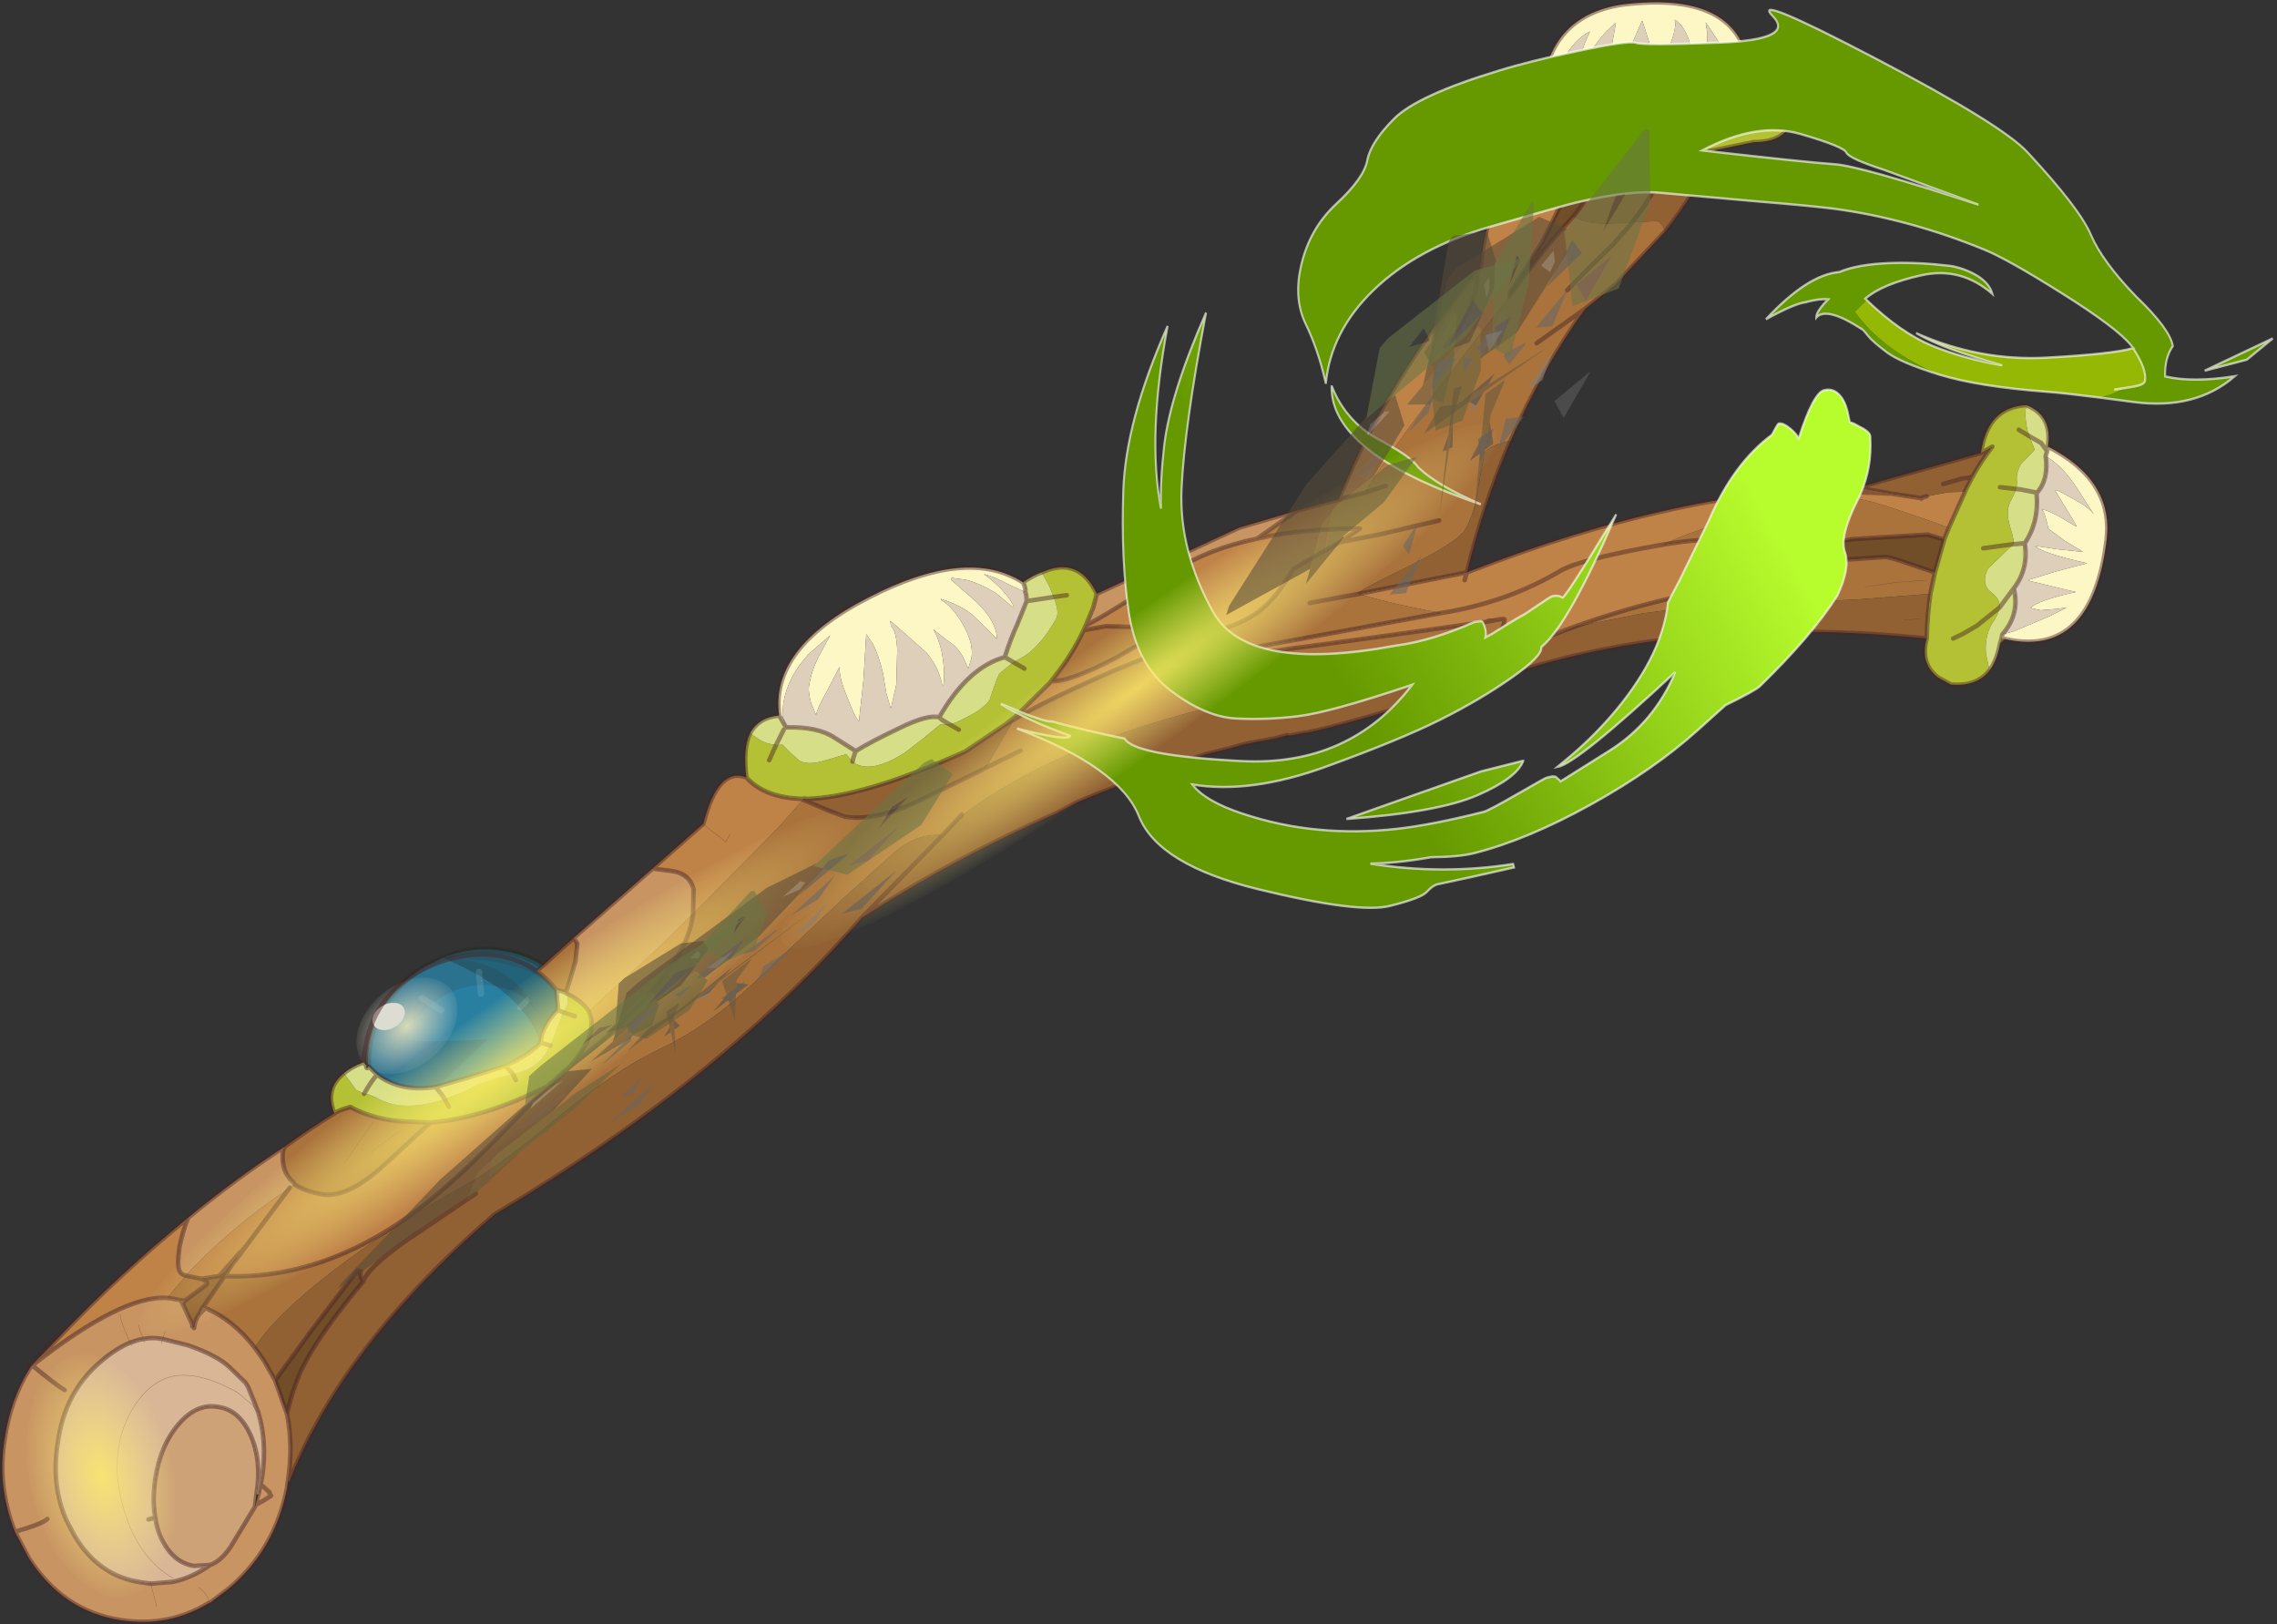 <svg viewBox="0 0 249.82 178.18" xmlns="http://www.w3.org/2000/svg" xmlns:xlink="http://www.w3.org/1999/xlink"><rect x="0" y="0" width="249.82" height="178.18" fill="#333333" stroke="none"/><g transform="translate(-140.06 -308.85)"><use transform="matrix(.677 -.391 .306 .53 174.39 420.14)" width="33" height="37.55" xlink:href="#a"/><use transform="translate(140.05 308.85)" width="231.45" height="178.2" xlink:href="#b"/><use transform="matrix(-.063 -.251 .214 -.054 257.34 417.26)" width="333.4" height="660.95" xlink:href="#c"/><use transform="matrix(.087 .231 -1.4 .997 301.81 349.78)" width="56" height="56" xlink:href="#d"/><use transform="matrix(.087 .231 -1.4 .997 231.46 392.23)" width="56" height="56" xlink:href="#d"/><use transform="matrix(.166 .443 -.241 .172 153.28 453.51)" width="56" height="56" xlink:href="#d"/><use transform="matrix(1.155 -.755 .049 .299 172.1 435.35)" width="62" height="61.4" xlink:href="#e"/><use transform="matrix(.71 -.215 -.106 .865 278.96 329.25)" width="62" height="61.4" xlink:href="#e"/></g><defs><g id="a" transform="translate(-1.4 2)"><use transform="matrix(.892 0 0 1 2.804 .15)" width="35.4" height="35.4" xlink:href="#f"/><use transform="matrix(.866 -.5 .43 .745 1.4 6.2)" width="16.4" height="16.4" xlink:href="#g"/><use transform="translate(8.05 2.9)" width="4.85" height="4.4" xlink:href="#h"/></g><g id="i"><path d="M28.6 17.65q0 4.8-3.35 8.15t-8.15 3.35q-4.75 0-8.1-3.35t-2.8-4.45q.5-1.15 13.65-4.45Q8.3 10.25 9 9.55q3.35-3.35 8.1-3.35 4.8 0 8.15 3.35t3.35 8.1" fill="#2982a5" fill-opacity=".8" fill-rule="evenodd" transform="translate(.5 .5)"/><path d="M20.1.25q5.25.8 9.25 4.8Q34.4 10.1 34.4 17.2t-5.05 12.15Q24.7 34 18.25 34.4 34.75 21.9 20.1.25" fill="#23637a" fill-opacity=".8" fill-rule="evenodd" transform="translate(.5 .5)"/><path d="M18.25 34.4H17.2q-7.1 0-12.15-5.05T0 17.2 5.05 5.05 17.2 0l2.9.25Q34.75 21.9 18.25 34.4" fill="#2982a5" fill-opacity=".8" fill-rule="evenodd" transform="translate(.5 .5)"/><path d="M20.1.25q5.25.8 9.25 4.8Q34.4 10.1 34.4 17.2t-5.05 12.15Q24.7 34 18.25 34.4H17.2q-7.1 0-12.15-5.05T0 17.2 5.05 5.05 17.2 0z" fill="none" stroke="#23220f" stroke-linecap="round" stroke-linejoin="round" stroke-opacity=".251" transform="translate(.5 .5)"/><path d="m15.75 8.25-1.7-3.7m8.4 4.7L23.9 5.6m2.8 9.25 3.1-.95" fill="none" stroke="#99c5d2" stroke-linecap="round" stroke-linejoin="round" stroke-opacity=".2" transform="translate(.5 .5)"/><path d="M1.55 13.9h.1q1.35 4.35 2 5.4 2 3.6 6 3.6l2.4-.3 2.5-.3q1.5 0 2.2.6 1 .85 1 3.1t-1.4 3.9q-1.5 1.8-3.8 1.8-3.55 0-7-4.6-4-5.35-4-13.2" fill="#31a3d2" fill-rule="evenodd" transform="translate(.5 .5)"/><path d="M22.7 2.25q3.5 2.25 6.8 6.15l.35.35q5.45 7.4 0 17.1L28.5 28q-3.8 3.25-6.9 3.85 6.5-7.15 7-15.45.45-8.35-5.9-14.15" fill="#23637a" fill-rule="evenodd" transform="translate(.5 .5)"/></g><g id="b"><path d="m312 327.7.1-.2v.1l-.1.1m-5.3.05.65.35 2.35 2.15 1.5 1.25-1.95 3.95-.2.3-3.35 5.2v.3l-.05.1-5.35 6.95q-8.2 10.6-10.5 14.6l-2.85.75q5-12.65 15.25-25.1l.25-.25.15-.8q.25-2.9 1.15-5.2 1-2.7 2.85-4.55h.1m-8.1 19.1q2.35-2.5 3.35-6.15l.25-2.15-.25 2.15q-1 3.65-3.35 6.15m7.05-5.5.05-.15-.05.15m-4.65 30.3q23.7-9.25 42.8-9.3l-1.35.35 1.2-.25.2-.1h.05l3.65.65-4.5-.2 4.5.2 3.25.5.05.05q.25-.2.6-.25l2.35-.45 1.85-.05-1.75 3.9-.05.05q-1.9-.75-3.95-1.4-4.2-1.5-5.9-1.75-3.9-.55-11.65 1.6-6.1 1.65-9.85 3.4l.95-.15q9.65-1.45 11.05 2.35-1.7.85-3.05 1.95l-.4.3-.25.05q-14 2-27.75 8.6 2.5-4.95 2-4.95l-.5.05-1.35-.05.05.3q-43.65 6.15-27.35 3.15l22.3-4.1-1.65-.3-3.1-.65-3-.75-1.3-.4 11.85-2.35-.25.85.25-.85M171.8 471.4v.05l-.15-.15.15.1m170.65-108.7.6.1.6-.35-.6.35-.6-.1m-19.95 5.9q-8.85 1.55-11.2 2.85-5.85 3.5-13.1 4.65 7.25-1.15 13.1-4.65 2.35-1.3 11.2-2.85m-63.3 8.85q2.3-1.1 9.7-6 3.8-2.4 9.05-3.5 4.9-1.1 11.3-1.1l-2.25 1.5-5.05 2.9q-1.55 2.75-3.3 4.3-1.75 1.5-4.5 2.3-2.65.8-11.45 4.4-7.8 3.35-11.4 5.55-.55.3-.95.55l1.1-.85 3.9-3.85.05-.1q1.75.25 7.05-2.5l5.7-3.3-6.75-.2-2.45.45.25-.55m-31.05 19.05.15-.05-.15.15-2.65 3-9.4 9.5.05-2.7q-.45-1.75-2.45-2l-2.05-.25 5.55-4.9.45.35.4.35 1.65 1.25.5-.9-.5.9-1.65-1.25-.4-.35-.45-.35.05-.1q1.6-6.2 4.7-5 2.05 2.25 6.2 2.35v.1-.1M216 409.65q-.65 4.35-6.65 10.25-3.1 3.3-6.6 5.75 3.05-3.5 1.9-5.85l7.35-6.7 3.85-3.75.15.3M200.15 428l-3.45 3.55q-5.2 5.45-9 8.6-11.2 9.2-23 8.7l1.05-1.6.1-.05 1.25-1.7 4.75-6.35-4.75 6.35-1.25 1.7.35-.6.1-.15.8-.95-.8.95-.1.15-1.15 1.4-.3.4-.65.45 2.3-2.6-.1.2.1-.2-2.3 2.6-1.95.3-1.7-.35-2.05 2.45q-4.95-.35-14.85 7.45l-.15.15.15-.2 2.75-2.85q6.8-7.15 14.4-13.35-.6 1.5-.95 3.2-.3 2.25.05 2.7.1.3.65.45 4.6-5.05 11.4-9.65l.4-.3v-.3l.15.25q1.1.75 3.1 1.1 2.7.35 6.45-3l5.35-4.9q5.8-.45 12.85-4m-56.6 30.65v.05-.05" fill="#bf8348" fill-rule="evenodd" transform="translate(-140.05 -308.85)"/><path d="m312.7 332.6.2.1q1.6.95 5.1.6l1.15-.05-2.05 2.35-2.8 2.75-2.3 2.35 2.3-2.35 2.8-2.75 2.05-2.35 2.75-.15q.7.4.8 1.15h.05l-.05.05-5.45 5.8-3.3 2.65q-4.75 6.65-8.15 14.45l-.05.1-.15-.05q-2.25.5-2.7 1.3l-.6 3.45q-.4 3.1-1.5 4.95-.8 1.4-6.65 4.25-3.35 1.6-5.15 2.7l.15.1 1.3.4 3 .75 3.1.65 1.65.3-22.3 4.1q-16.3 3 27.35-3.15l1.3-.25-1.3.25-.05-.3 1.35.05.5-.05q.5 0-2 4.95 13.75-6.6 27.75-8.6l.25-.05.4-.3q1.35-1.1 3.05-1.95l12.4-.85q.7.05 2.75.8l2.7.9-.5 2.35-7.75.6q-8.8.5-15.1.4l-8.75 1.15-7.3 1.45-4.65 2.05q-3.2 1.5-5.25 2.05l-.05-.05v.05h-.05l.05-.05-.05.05-1.55.3-14.5 1.7q-7 1.05-12.4 2.35-18.5 4.3-29.05 12.4.4-.55-.35.3l-1.6 1.7-.1.1-.2-.1q-2.65-.1-4.95 1.85l-5.55 5-10.3 9.7q-4.8 4.55-10.2 7.05-4.8 2.35-10.65 7.15-6.5 5.4-9.8 7.3-8.6 4.7-15.5 10.05-6.05 4.7-8.25 8.15-2.3-3-5.4-4.35l-.25-.1 2.35-3.4q11.8.5 23-8.7 3.8-3.15 9-8.6l3.45-3.55.45-.25 2.1-2 .05-.1q3.5-2.45 6.6-5.75 6-5.9 6.65-10.25l.1-.55-.1.55-.15-.3.25-.25 9.4-9.5 2.65-3 .15-.15-.1.15 2.7 1.15 1.85.7q3.6.55 8.55-1.95l6.55-3.2q.2-.15.35-.2l3.1-5.3q3.6-2.2 11.4-5.55 8.8-3.6 11.45-4.4 2.75-.8 4.5-2.3 1.75-1.55 3.3-4.3l5.05-2.9 2.25-1.5q-6.4 0-11.3 1.1l1.8-1.25 2.55-1.8 4.65-1.25 2.85-.75q2.3-4 10.5-14.6l5.35-6.95.05-.1 3.7-4.9.45-.55 1.4-1.6 1.45-1.6m-1.25-1.9v-1.35q.1-.65.55-1.65l.1-.1-.65 3.1m-19.35 31.45-2.3.75 2.3-.75m16.55-15.65 5.3-3.75-5.3 3.75m13.85 22.1q3.75-1.75 9.85-3.4 7.75-2.15 11.65-1.6 1.7.25 5.9 1.75 2.05.65 3.95 1.4l.05-.05-.5 1.25-.2.05-1.65-.5-8.25.5q-5.1.9-8.8 2.8-1.4-3.8-11.05-2.35l-.95.15m28.95 3.9-3.4.25-3.4.5 3.4-.5 3.4-.25m-67.7 2.5 5.4-1-5.4 1m14.2-9.05-6.6 1.55-4.35.85 4.35-.85 6.6-1.55m-42.55 17.6q2.15-2.6 3.55-5.55l2.45-.45 6.75.2-5.7 3.3q-5.3 2.75-7.05 2.5m-27.2 13.05h-.05.05M203 411.75l.4.65-.2 1.9-.45 1.55-.6 1.95-.1-.1-.95-.25q-1.05-1.3-2.15-2.05l4.05-3.65m49.05-20.55-3.85 1.9 3.85-1.9M187.3 432l-5.35 4.9q-3.75 3.35-6.45 3-2-.35-3.1-1.1l-.15-.25q-1.4-1.15-1.15-3.45l.2-.45q2.7-1.95 5.45-3.65.35-.3 1.75-.7 2.7 1.45 6.1 1.6l2.7.1m-9.4 4.4 1.85-2.7 1.3-1.8-1.3 1.8-1.85 2.7m2.95-1.2 3.05-2.25-3.05 2.25m-20.4 13.6 1.7.35q.95.4.5.7l-2.3 1.7-.45-.05-1.05-.2-.45-.05 2.05-2.45" fill="#aa733c" fill-rule="evenodd" transform="translate(-140.05 -308.85)"/><path d="m314.95 327.35 2.25-.15 5.5-.95q-.35 2.9-3.55 7 3.2-4.1 3.55-7l5.55-.95q-2.15 4.75-5.5 8.95h-.05q-.1-.75-.8-1.15l-2.75.15-1.15.05q-3.5.35-5.1-.6l-.2-.1q2.6-3.3 2.25-5.25m-2.95.35q-.45 1-.55 1.65v1.35l-.25.8-1.5-1.25-2.35-2.15-.65-.35q.75-.75 1.55-1.3l4 .75-.25.5m-6.25 29.6q-2.9 6.75-4.75 14.35L289.15 374l-.15-.1q1.8-1.1 5.15-2.7 5.85-2.85 6.65-4.25 1.1-1.85 1.5-4.95l.6-3.45q.45-.8 2.7-1.3l.15.05m38.15 5.05 13.5-3.8 1.25-.7q-1.25 1.6-2.2 3.35l-.6 1.15-.2.45-1.85.05-2.35.45q-.35.05-.6.25l-.05-.05-3.25-.5-3.65-.65m7.55 16.55q-25.55-2.55-45 3.65-18.95 5.95-23.15 6.7h-.15l-1.6.3-.25-.05-1.3.35-2.15.4q-1.45.25-2.7.65l-2.8.7-3.25 1.05-1 .35q-1.7.6-3.3 1.35l-2.25.75-.05.05-1.9.75-2.35.95-2.25 1.2q-11.3 4.95-21.4 11.5-15.3 17.7-40.3 32.55-16.65 14.4-22.5 29.3l-.15-.1q.6-3.85-.1-7.3.55-2.55 1.6-4.9 1.85-3.8 6.75-9.65-.45-.8-.25-1.15l-.4-.05-5.15 6.75-3.85 5.3-1.25-2.2-1-1.4q2.2-3.45 8.25-8.15 6.9-5.35 15.5-10.05 3.3-1.9 9.8-7.3 5.85-4.8 10.65-7.15 5.4-2.5 10.2-7.05l10.3-9.7 5.55-5q2.3-1.95 4.95-1.85l.2.1.1-.1 1.6-1.7q.75-.85.35-.3 10.55-8.1 29.05-12.4 5.4-1.3 12.4-2.35l14.5-1.7 1.55-.3h.05v-.05l.05.05q2.05-.55 5.25-2.05l4.65-2.05 7.3-1.45L329 375q6.3.1 15.1-.4l7.75-.6q-.35 2.4-.4 4.9m1.8-16.95 1.25-.35.8-.25 1.15-.15-1.15.15-.8.25-1.25.35m-2.5 14.8-1.8.1 1.8-.1m-116.15 32.8 8.8-9-8.8 9m-6.3-13.1.3.05q6.35-.2 17.35-5.2l4.1-2.75.3-.2q.4-.25.95-.55l-3.1 5.3q-.15.05-.35.2l-6.55 3.2q-4.95 2.5-8.55 1.95l-1.85-.7-2.7-1.15.1-.15m-63.6 52.4-2.35 3.4q-.25.3-.35.7l-.2.25q-.4.7-.45 1.35l-.2-.2v-.2l-1.05-2.25.05-.1.2-.25 2.3-1.7q.45-.3-.5-.7l1.95-.3.65-.45.3-.4 1.15-1.4-.35.6-.1.05-1.05 1.6m27.55-9.05-5.9 4q-5.7 3.7-6.45 5.65.75-1.95 6.45-5.65l5.9-4" fill="#916133" fill-rule="evenodd" transform="translate(-140.05 -308.85)"/><path d="M171.55 472.1q-1.3 6.75-6.4 11.05l-2.05 1.55h-.1q-4.4 2.7-9.65 1.9-6.4-.95-10.15-6.85l-1.5-2.85q-1-2.5-1.3-5.25-.25-2.45.2-5.1.65-4.2 2.65-7.45l.15-.25.15-.15q9.9-7.8 14.85-7.45l.45.05 1.05.2.45.05-.2.25-.05.1 1.05 2.25v.2l.2.2q.05-.65.45-1.35l.2-.25q.1-.4.35-.7l.25.1q3.1 1.35 5.4 4.35l1 1.4 1.25 2.2 1.3 3.7q.7 3.45.1 7.3l-.1.8m87.65-94.65.8-1.95.4-1.5 15.6-7.25 6.3-1.85-2.55 1.8-1.8 1.25q-5.25 1.1-9.05 3.5-7.4 4.9-9.7 6m-47.55 26.7 2.05.25q2 .25 2.45 2l-.05 2.7-.25.25-3.85 3.75-7.35 6.7q-.65-1.1-2.5-2l.6-1.95.45-1.55.2-1.9-.4-.65 8.65-7.6m-39.4 34.4v.3l-.4.3q-6.8 4.6-11.4 9.65-.55-.15-.65-.45-.35-.45-.05-2.7.35-1.7.95-3.2 5.15-4.25 10.6-7.8l-.2.45q-.25 2.3 1.15 3.45M160.1 451.9l-.2-.4.2.4m2.5.45-.6.6.6-.6m-4.7 3.4.3-.85-.3.85q-1.15-.2-2.1 0l-.55.1-.9.3q-1.65.7-3.2 2.05-4 3.35-4.75 8.95-.75 4.65.95 8.5l.9 1.7q2.65 4.45 7.3 5.1l1.05.15 2.4-.2q2.15-.45 4.1-1.85 1.2-.4 2.3-2.05l2.6-4.3.1-.25.85-.45.85-.55-.15-.2v-.15l-.75-.7-.25-.15.25.15.75.7v.15l.15.2-.85.55-.85.45.3-1.1.25-1.1.2-1.1q.5-3.65-.45-6.85l-1.1-2.75-.3-.5-1.65-1.6q-1.35-1.35-4.65-2.5l-2.8-.7m-.65 29.35-.65-2.5.65 2.5m-4-32.1q-.05.4.5 1.8l.6 1.35-.6-1.35q-.55-1.4-.5-1.8m9.85 31.7q-.45-1.2-1.2-1.65.75.45 1.2 1.65m-7.8-30.5q0 .5.5 1.55-.5-1.05-.5-1.55m-10.05 21.3q-.55.55-3.55 1.4 3-.85 3.55-1.4m1.9-14.15q-.95-.55-3.3-2.5l-.3-.15.3.15q2.35 1.95 3.3 2.5" fill="#c89562" fill-rule="evenodd" transform="translate(-140.05 -308.85)"/><path d="M314.95 327.35q.35 1.95-2.25 5.25l-1.45 1.6-1.4 1.6-.45.55-3.7 4.9v-.3l3.35-5.2.2-.3 1.95-3.95.25-.8.65-3.1v-.1l.15-.3 2.7.15m19.55 43.45q3.7-1.9 8.8-2.8l8.25-.5 1.65.5.2-.05-1.05 3.7-2.7-.9q-2.05-.75-2.75-.8l-12.4.85m-164.25 89.5 3.85-5.3 5.15-6.75.4.05q-.2.35.25 1.15-4.9 5.85-6.75 9.65-1.05 2.35-1.6 4.9l-1.3-3.7" fill="#714d28" fill-rule="evenodd" transform="translate(-140.05 -308.85)"/><path d="m360 378.95-.5.5.15-.5h.35" fill="#a8a80b" fill-rule="evenodd" transform="translate(-140.05 -308.85)"/><path d="m330.65 317.75-.4-1.45q-.3-.95-3.05-5l.15 1v1.6q-.3 2.25-1.25 2.55-.65-4.5-2.3-5.45.25.75-.5 2.75-.75 2.1-1.55 2.55l-.1-.25h-.15l-.55-2.75-.7-2.15h-.05l-2.7 6.2-.35-1.25q-.4-1.4-.2-2.55l.4-2.2q-2.15 1.7-3.75 5 .15-.35-.15-.4l.05-1.1.45-1.3.55-1.25q-1.75.85-3.1 3.4-1.05 1.95-1.35 3.45l.15.1-.1.05-.85.1-.05-.15q.65-8.65 8.85-9.9 13.7-1.7 14.05 8.35l-1.15.05h-.3m34.1 40.1q7.15 3.65 6.45 10.1-1.55 13.2-11.2 11h-.35l.1-.5 1.3-.35 4-1.7 1.75-.9-1 .15-1.85.15-1.1-.25q.7-.8 4.95-1.75l-5.2-1.25.1-.1 3.1-.95 3.25-.85q-5.05-1.15-5.7-1.9h.1l2.25.35 2.9.3-2.05-1.25-1.75-1.3q-.4-1.85-.7-2.05l.05-.05q.85.1 3.65 1.85l.1-.05-2.4-3.95.5.15 2 1.1q1.25.7 1.8 1.45l-2.1-3.25q-1.55-2.25-3.2-3.15l.15-.5.1-.55m-112.2 15.95-1.65-.75q-1.8-.95-2.85-1.2v.05q.45.2 1.85 1.55 1.3 1.45 1.4 2.1l-2-1.65q-1.85-1.1-3.3-1.45l-1.55-.2v.25l2.75 2.4q2.2 2.15 2.25 4.05l-2.65-2.6q-1.3-1.1-3.55-1.8l.1.15q1.15.65 2.3 2.55 1.25 2.15 1 3.75l-.35 1.2-.6-1.3q-.65-1.15-1.6-1.7l-1.65-1.3q.6.95.95 2.55.4 2.35.15 3.7l-.15-.3q-.4-1.9-1.7-3.4l-2.3-2.05-1.65-1.45.05.6q.6.45.7 2.6l-.1 3.8-.6 2.65-.5-1.7-.35-2.15q-.5-2.1-1.15-3.3l-.75-1.1.05.1-.3 4.95-.5 4.6q-.4-.35-1.3-2.7-.95-2.3-.8-3.25h-.05l-1.35 2.6q-1.1 1.95-1.2 2.65l-.55-1.3q-.3-1.15-.25-1.75.25-1.75 1.1-3.4l1.25-2.3-2.35 2.05q-2.3 2.45-2.8 5.4l-.1 1.4.4 1.25-.75-1.3q-1.05-7.4 9.8-12.95 10.85-5.6 16.95-1.65.3.55.25 1.05" fill="#fdf7c6" fill-rule="evenodd" transform="translate(-140.05 -308.85)"/><path d="M326.55 320.85h.1l1.1-.05 4.7-.45 1.8.3h.6q1.2-.05 2.1-.75l-.1 1q-.15 3.55-4.4 3.55l-4.2.85-5.55.95-5.5.95-2.25.15-2.7-.15-4-.75-3.2-1.15q-1.85-3.4-.05-4.8l.6.5.95.85.7.3 1 .25 1.6.5q1.75 1 3.45.05 1.45-.7 2.25-.75l.5.05q3.05.95 5.2.55l3.15-1.45q.5-.3 2.15-.5m-20.15 3.65q.25-1.2.85-2.35-.6 1.15-.85 2.35m28.35-2.85-.5-1 .5 1m22.65 36.9q.7-5.05 5-5.25l.1.05-.2.4q-.1 1.5.4 2.95l-1.15-.7 1.15.7.6 1.5-1.5 1.55q-.6 1.05-.45 2l-.05.75-.55 1.15q-.35.55-.4 1.3-.05.65.2 1.55.55 1.75.4 2.05l-2.75 2.65q-.75 1.35 0 2.35l.5.45q.8.6.75 1.5-.1.65-.6 1.4-1.1 1.5-.9 3.75l.4 1.75q-1.4 1.8-4.25 1.55l-1.45-.8q-1.95-1.55-1.2-4.25.05-2.5.4-4.9l.5-2.35 1.05-3.7.5-1.25 1.75-3.9.2-.45.6-1.15q.95-1.75 2.2-3.35l-1.25.7m2.1 3.75 1.8.2-1.8-.2m1.45 6.25-3.3.45 3.3-.45m-6.6 10.35 1.05-.5 1.55-.9 2.5-2-2.5 2-1.55.9-1.05.5M260.4 374l-.4 1.5-.8 1.95-.25.55q-1.4 2.95-3.55 5.55l-.05.1-3.9 3.85-1.1.85-.3.2-4.1 2.75q-11 5-17.35 5.2l-.3-.05-.15.05q-4.15-.1-6.2-2.35-.4-3.2.4-4.85l1.1.75q.8.45 1.65.5l.1.05.7-.05.9.9.95.85q.95.55 2.75 0l2.4-.7.7.8.25.2q1.9 1.1 5.45-1.15l2.2-1.7 1.7-1.4 1-.05q.75-.1 1.8-.7 2.05-1 2.65-2 .75-2.3 1.05-2.85l1.55-1.25.85-.45q2-1.1 3.8-4.25.45-.75-.25-2.45l-.45-1.15-.85-1.55q4.05-1.85 6.05 2.35m-3.3.15-1.45.2 1.45-.2m-32.65 18.1.75-1.65-.75 1.65m-21.7 33.4-.05.1-.05.05-2.5 2.2q-7.05 3.55-12.85 4l-2.7-.1q-3.4-.15-6.1-1.6-1.4.4-1.75.7-1.1-2.7 1.05-4.4l1.35 1.85.85.4h.25l1.15.45q2.85 1.65 7.45.15l2.4-.95q1.6-1.05 5.1-1.8 2.6-.55 3.65-2.4l.45-.75 1.15-2.95.2-.7q1-1.1.25-2.2l.1.1q1.85.9 2.5 2 1.15 2.35-1.9 5.85m42.5-36.75-1.05-.6 1.05.6m7.2-6.7-1.2-.7 1.2.7m-49.3 38.15-1.35-.45 1.35.45m-13.85 9.9-.45-.8.45.8m7.35-2.9-.3-.65.3.65" fill="#b4c135" fill-rule="evenodd" transform="translate(-140.05 -308.85)"/><path d="m192.85 416.4.05-.05-.05.15v-.1" fill="#f0eddb" fill-rule="evenodd" transform="translate(-140.05 -308.85)"/><path d="m310.2 319.25-.15-.1q.3-1.5 1.35-3.45 1.35-2.55 3.1-3.4l-.55 1.25-.45 1.3-.05 1.1q.3.05.15.4 1.6-3.3 3.75-5l-.4 2.2q-.2 1.15.2 2.55l.35 1.25 2.7-6.2h.05l.7 2.15.55 2.75h.15l.1.25q.8-.45 1.55-2.55.75-2 .5-2.75 1.65.95 2.3 5.45.95-.3 1.25-2.55v-1.6l-.15-1q2.75 4.05 3.05 5l.4 1.45q-2.5-1.3-6 .5-4.25-1.6-8.65.65-2.9-1.3-5.8.35m52 49.2q1.6-2.35 1.3-5.5l.05-.05q1.3-1.45.95-4 1.65.9 3.2 3.15l2.1 3.25q-.55-.75-1.8-1.45l-2-1.1-.5-.15 2.4 3.95-.1.05q-2.8-1.75-3.65-1.85l-.05.05q.3.2.7 2.05l1.75 1.3 2.05 1.25-2.9-.3-2.25-.35h-.1q.65.75 5.7 1.9l-3.25.85-3.1.95-.1.1 5.2 1.25q-4.25.95-4.95 1.75l1.1.25 1.85-.15 1-.15-1.75.9-4 1.7-1.3.35q1.95-2.25 1.25-5.05 1.65-2.15 1.2-4.95m-135.9 20.2-.4-1.25.1-1.4q.5-2.95 2.8-5.4l2.35-2.05-1.25 2.3q-.85 1.65-1.1 3.4-.05.6.25 1.75l.55 1.3q.1-.7 1.2-2.65l1.35-2.6h.05q-.15.95.8 3.25.9 2.35 1.3 2.7l.5-4.6.3-4.95-.05-.1.75 1.1q.65 1.2 1.15 3.3l.35 2.15.5 1.7.6-2.65.1-3.8q-.1-2.15-.7-2.6l-.05-.6 1.65 1.45 2.3 2.05q1.3 1.5 1.7 3.4l.15.3q.25-1.35-.15-3.7-.35-1.6-.95-2.55l1.65 1.3q.95.55 1.6 1.7l.6 1.3.35-1.2q.25-1.6-1-3.75-1.15-1.9-2.3-2.55l-.1-.15q2.25.7 3.55 1.8l2.65 2.6q-.05-1.9-2.25-4.05l-2.75-2.4v-.25l1.55.2q1.45.35 3.3 1.45l2 1.65q-.1-.65-1.4-2.1-1.4-1.35-1.85-1.55v-.05q1.05.25 2.85 1.2l1.65.75.1.3.05.7-1.05 2.6q-.7 1.5-1.35 3.55-4.05 1.1-7.2 6.6-1.25-.35-4.4 1.2-3.15 1.5-4.75 2.5l-2.3-1.45q-1.85-1.25-5.35-1.15" fill="#decfba" fill-rule="evenodd" transform="translate(-140.05 -308.85)"/><path d="m157.75 456.25.15-.5-.15.5m.15-.5 2.8.7q3.3 1.15 4.65 2.5l1.65 1.6.3.5 1.1 2.75q.95 3.2.45 6.85l-.2 1.1-.25 1.1-.2-.1q.6-3.65-.65-6.45t-3.6-3.1q-2.3-.4-4.25 1.85-2.05 2.35-2.6 6.05-.35 2.3 0 4.25.15 1.15.6 2.15 1.3 2.8 3.65 3.15l1.75-.1q-1.95 1.4-4.1 1.85l-2.4.2-1.05-.15q-4.65-.65-7.3-5.1l-.9-1.7q-1.7-3.85-.95-8.5.75-5.6 4.75-8.95 1.55-1.35 3.2-2.05l.15.35-.15-.35.9-.3.55-.1q.95-.2 2.1 0m10.5 8.05-.75-.9-1.5-1.25q-4.2-2.4-7.15-1.8-2.65.6-4.5 3.75-2.55 4.45-1 10.3 1.5 5.75 5.55 8.1-4.05-2.35-5.55-8.1-1.55-5.85 1-10.3 1.85-3.15 4.5-3.75 2.95-.6 7.15 1.8l1.5 1.25.75.9m-12.05 11.75.75-.2-.75.2m.25 7.05v-.3.3m-.65-26.5-.15-.35.15.35" fill="#d9b695" fill-rule="evenodd" transform="translate(-140.05 -308.85)"/><path d="m168 474.2-2.6 4.3q-1.1 1.65-2.3 2.05l-1.75.1q-2.35-.35-3.65-3.15-.45-1-.6-2.15-.35-1.95 0-4.25.55-3.7 2.6-6.05 1.95-2.25 4.25-1.85 2.35.3 3.6 3.1t.65 6.45l-.15 1.2-.05.25" fill="#cda276" fill-rule="evenodd" transform="translate(-140.05 -308.85)"/><path d="M330.65 317.75h.3l1.15-.05q4.6-.4 4.85 2.2-.9.7-2.1.75h-.6l-1.8-.3-4.7.45-1.1.05h-.1q-.65-1.45-1.9-2.6 3.5-1.8 6-.5m-21.4 1.65.85-.1.1-.05q2.9-1.65 5.8-.35 4.4-2.25 8.65-.65 1.25 1.15 1.9 2.6-1.65.2-2.15.5l-3.15 1.45q-2.15.4-5.2-.55l-.5-.05q-.05-1.8.45-3.3-.5 1.5-.45 3.3-.8.05-2.25.75-1.7.95-3.45-.05l-1.6-.5-1-.25.4-.8 1.4-1.95h.2m21.7-1.65 1.85 1.05 1.3 1.5.15.35-.15-.35-1.3-1.5-1.85-1.05m-21.9 1.65-1.4 1.95-.4.8-.7-.3-.95-.85-.6-.5q.85-.75 2.5-1l1.55-.1m53.45 33.95q2.75 1.15 2.25 4.5l-.1.55-.15.5q.35 2.55-.95 4l-.05.05q.3 3.15-1.3 5.5l-1.1.1h-.15.15l1.1-.1q.45 2.8-1.2 4.95.7 2.8-1.25 5.05l-.1.5-.15.5q-.35 1.85-1.15 2.95l-.4-1.75q-.2-2.25.9-3.75.5-.75.6-1.4.05-.9-.75-1.5l-.5-.45q-.75-1 0-2.35l2.75-2.65q.15-.3-.4-2.05-.25-.9-.2-1.55.05-.75.4-1.3l.55-1.15.45.05 1.8.35-1.8-.35-.45-.05.05-.75q-.15-.95.45-2l1.5-1.55-.6-1.5q-.5-1.45-.4-2.95l.2-.4m.2 3.35 1.3.75.55.75.1.2-.1-.2-.55-.75-1.3-.75m-1.7 16.7-1.55 2.1 1.55-2.1m-106.65-1.75.85 1.55.45 1.15-2.95.45-.05-.7-.1-.3q.05-.5-.25-1.05 1.1-.8 2.05-1.1m-28.05 17q3.5-.1 5.35 1.15l2.3 1.45q1.6-1 4.75-2.5 3.15-1.55 4.4-1.2 3.15-5.5 7.2-6.6.65-2.05 1.35-3.55l1.05-2.6 2.95-.45q.7 1.7.25 2.45-1.8 3.15-3.8 4.25l-.85.45-1.55 1.25q-.3.55-1.05 2.85-.6 1-2.65 2-1.05.6-1.8.7l-1 .05-1.7 1.4-2.2 1.7q-3.55 2.25-5.45 1.15l-.25-.2-.7-.8-2.4.7q-1.8.55-2.75 0l-.95-.85-.9-.9-.7.05-.1-.05q-.85-.05-1.65-.5l-1.1-.75q.95-1.75 3.2-1.95l.75 1.3m7.65 2.6q-.25.6-.35 1.15.1-.55.35-1.15m9.15-3.7.35.3.75.45-.75-.45-.35-.3m-17.05 1.35-.85 1.7.85-1.7m24.25-7.95.95.55-.95-.55m-49.05 38.7.55.25-.55-.25v-.5l-.15-1.7.95.25q.75 1.1-.25 2.2l-.2.7-1.15 2.95-1.1-.3 1.1.3-.45.75q-1.05 1.85-3.65 2.4-3.5.75-5.1 1.8l-2.4.95-.2-.35-.8-1 .8 1 .2.35q-4.6 1.5-7.45-.15l-1.15-.45H180l-.85-.4-1.35-1.85q.8-.7 2.15-1.2l.3.35q0 .5.25.1l.95.9q2.6 1.95 6.4 1.35l3.3-.95 4.35-1.35q2.25-1.05 3.65-2.3l.2-.25q.25-1.95 1.9-3.6m-19.8 7.1q-.55.55-1.45 2.1.9-1.55 1.45-2.1m14.05-.95.85.9-.85-.9" fill="#d6de87" fill-rule="evenodd" transform="translate(-140.05 -308.85)"/><path d="M190.6 8.9h.3l1.15-.05Q191.7-1.2 178 .5q-8.2 1.25-8.85 9.9l.05.15.85-.1.1-.05q2.9-1.65 5.8-.35 4.4-2.25 8.65-.65 3.5-1.8 6-.5m-4.1 3.1h.1m7.6-.2-.15-.35-1.3-1.5-1.85-1.05m-4.4 3.1q-.65-1.45-1.9-2.6m-8.65.65q-.5 1.5-.45 3.3m-8.3-.05q-.6 1.15-.85 2.35m16.3 1.75-5.5.95-2.25.15q.35 1.95-2.25 5.25m6.45.65q3.2-4.1 3.55-7l5.55-.95 4.2-.85q4.25 0 4.4-3.55l.1-1q-.25-2.6-4.85-2.2m2.15 2.95.5 1m-22.5 5.55-4-.75q-.8.55-1.55 1.3m4.5 3.75.25-.8.65-3.1v-.1m-6.4 13.75 3.7-4.9.45-.55 1.4-1.6 1.45-1.6m6.45.65-2.05 2.35-2.8 2.75-2.3 2.35M169 10.55h.2m-2 2.75.4-.8 1.4-1.95-1.55.1q-1.65.25-2.5 1m3.25 5.95-3.2-1.15q-1.85-3.4-.05-4.8m-2.4 17q-.2-.05-.4 1.05l.25-.25.15-.8q.25-2.9 1.15-5.2 1-2.7 2.85-4.55m-4.4 10.8-.25 2.15q-1 3.65-3.35 6.15m12.6-15.35-1.95 3.95-.2.3-3.35 5.2v.25l-.05.15m.05-.1-.05.1m-15.85 21.55 2.3-.75m21.85-19.4-5.3 3.75m6.3-19.15-2.7-.15m-3.05-7.95-.15.15m13.7 14.85-.05.05-5.45 5.8-3.3 2.65q-4.75 6.65-8.15 14.45l-.05.1q-2.9 6.75-4.75 14.35 23.7-9.25 42.8-9.3h.1l13.5-3.8q.7-5.05 5-5.25l.1.05q2.75 1.15 2.25 4.5 7.15 3.65 6.45 10.1-1.55 13.2-11.2 11l-.5.5q-.35 1.85-1.15 2.95-1.4 1.8-4.25 1.55l-1.45-.8q-1.95-1.55-1.2-4.25-25.55-2.55-45 3.65-18.95 5.95-23.15 6.7h-.15l-1.6.3m-.25-.05-1.3.35-2.15.4q-1.45.25-2.7.65l-2.8.7-3.25 1.05-1 .35q-1.7.6-3.3 1.35l-2.25.75m-.05.05-1.9.75-2.35.95-2.25 1.2q-11.3 4.95-21.4 11.5-15.3 17.7-40.3 32.55-16.65 14.4-22.5 29.3v.05l-.25.65q-1.3 6.75-6.4 11.05l-2.05 1.55h-.1q-4.4 2.7-9.65 1.9-6.4-.95-10.15-6.85l-1.5-2.85q-1-2.5-1.3-5.25-.25-2.45.2-5.1.65-4.2 2.65-7.45.15-.5-.05-.65l.3.2q1.45-2.15 3.6-3.9.65-.65-.8 1.05 6.8-7.15 14.4-13.35 5.15-4.25 10.6-7.8l-.2.45q-.25 2.3 1.15 3.45m171.4-76.1.15-.1-1.35.35 1.2-.25.2-.1m-.2.1-.6.35-.6-.1m5.1.3-3.65-.65m-.85.45 4.5.2 3.25.5.05.05q.25-.2.6-.25m4.2-.5.2-.45.6-1.15-1.15.15-.8.25-1.25.35m-25-36.65q-2.15 4.75-5.5 8.95m39.45 34.2q1.6-2.35 1.3-5.5l.05-.05-1.8-.35-2.25-.25m1.45 6.25h.15l1.1-.1q.45 2.8-1.2 4.95.7 2.8-1.25 5.05l-.1.5m4.85-20.05q.35 2.55-.95 4m.95-4 .15-.5-.1-.2-.55-.75-1.3-.75m-1.15-.7 1.15.7m-5.3 1.85 1.25-.7q-1.25 1.6-2.2 3.35m-2.55 5.5 1.75-3.9m-21.15 8q3.7-1.9 8.8-2.8l8.25-.5 1.65.5.2-.05.5-1.25m-.5 1.25-1.05 3.7-.5 2.35q-.35 2.4-.4 4.9m.9-7.25-2.7-.9q-2.05-.75-2.75-.8l-12.4.85q-1.7.85-3.05 1.95l-.4.3-.25.05q-14 2-27.75 8.6 2.5-4.95 2-4.95l-.5.05-1.3.25q-43.65 6.15-27.35 3.15l22.3-4.1q7.25-1.15 13.1-4.65 2.35-1.3 11.2-2.85l.95-.15q9.65-1.45 11.05 2.35m24.95 4.7 1.55-2.1m3.65-15 .1-.55m-7.1 11.15 3.3-.45m-1.45 10.9.15-.5m-.2-3.45-2.5 2-1.55.9-1.05.5m-65.2-4.9-5.4 1m19.2 6.7h.05v-.05l-.05.05M105.4 89.6q.4-.55-.35.3l-1.6 1.7-.1.1-8.8 9m68.4-27.9.05.05m-2.05-10.05-.25.85m-13.8-8.85 2.85-.75m-29.4 11.1-.4 1.5-.8 1.95q2.3-1.1 9.7-6 3.8-2.4 9.05-3.5l1.8-1.25 2.55-1.8-6.3 1.85-15.6 7.25q-2-4.2-6.05-2.35m1.3 2.7 1.45-.2m-5.8 13.65q3.6-2.2 11.4-5.55 8.8-3.6 11.45-4.4 2.75-.8 4.5-2.3 1.75-1.55 3.3-4.3l5.05-2.9 2.25-1.5q-6.4 0-11.3 1.1m9.05.4 4.35-.85 6.6-1.55m-15.65-1.05 4.65-1.25q5-12.65 15.25-25.1m-75.9 50.1q3.5-.1 5.35 1.15l2.3 1.45q1.6-1 4.75-2.5 3.15-1.55 4.4-1.2 3.15-5.5 7.2-6.6.65-2.05 1.35-3.55l1.05-2.6-.05-.7-.1-.3q.05-.5-.25-1.05-6.1-3.95-16.95 1.65-10.85 5.55-9.8 12.95l.75 1.3m7.3 3.75q.1-.55.35-1.15m10.25-2.95-.75-.45-.35-.3m7.25.8-.3.2-4.1 2.75q-11 5-17.35 5.2l-.3-.05-.15.05v.1h.05l2.7 1.15 1.85.7q3.6.55 8.55-1.95l6.55-3.2m3.45-5.5q-.55.3-.95.55l1.1-.85 3.9-3.85.05-.1q2.15-2.6 3.55-5.55l.25-.55m-34 13.15.85-1.7m-.85 1.7-.75 1.65m-2.5 1.9q-.4-3.2.4-4.85.95-1.75 3.2-1.95m-3.6 6.8q-3.1-1.2-4.7 5l-.05.1-5.55 4.9-8.65 7.6.4.65-.2 1.9-.45 1.55-.6 1.95q1.85.9 2.5 2 1.15 2.35-1.9 5.85l-.05.1-2.1 2-.45.25-3.45 3.55q-5.2 5.45-9 8.6-11.2 9.2-23 8.7l-2.35 3.4.25.1q3.1 1.35 5.4 4.35l1 1.4 1.25 2.2 3.85-5.3 5.15-6.75.4.05q-.2.35.25 1.15-4.9 5.85-6.75 9.65-1.05 2.35-1.6 4.9.7 3.45.1 7.3l-.1.8M71.6 95.3l2.05.25q2 .25 2.45 2l-.05 2.7-.1.55q-.65 4.35-6.65 10.25-3.1 3.3-6.6 5.75m25.4-29.15q-4.15-.1-6.2-2.35m33.7-19.8-2.95.45m-1.45 6.7-.95-.55m.95.55 1.2.7m-8.25 6.1 1.05.6m2.95 4.2 3.85-1.9m6.9-13.2 2.45-.45 6.75.2-5.7 3.3q-5.3 2.75-7.05 2.5m-3.1-10.8q1.1-.8 2.05-1.1M62 108.85l.1.1m-.35 2.1 1.35.45m-1.35-.45-.55-.25q-1.65 1.65-1.9 3.6l1.1.3m1.6-5.85-.95-.25.15 1.7v.5m-21.3 5.75.3.35q0 .5.25.1l.95.9q2.6 1.95 6.4 1.35l3.3-.95 4.35-1.35q2.25-1.05 3.65-2.3l.2-.25m3.35 2.5-.05.05-2.5 2.2q-7.05 3.55-12.85 4l-5.35 4.9q-3.75 3.35-6.45 3-2-.35-3.1-1.1l-.15-.25m-.4.6-4.75 6.35-1.25 1.7-.1.05-1.05 1.6m34.25-33.45q-4-2.8-9.55-1.35-8.85 2.65-9.45 11.35-1.35.5-2.15 1.2m2.2 2.25q.9-1.55 1.45-2.1m21.55-15-4.05 3.65q1.1.75 2.15 2.05m-4.75 9.25-.85-.9m-18.75 5.2q.35-.3 1.75-.7 2.7 1.45 6.1 1.6l2.7.1m.55-3.9.8 1 .2.35.45.8m-18 4.4q2.7-1.95 5.45-3.65-1.1-2.7 1.05-4.4m18.55.1.3.65m-16.75 22.1q.75-1.95 6.45-5.65l5.9-4m-25.15 5.7-.8.95-.1.15-.35.6M24.05 140l2.3-2.6-.1.2m-2.2 2.4.65-.45.3-.4 1.15-1.4m-4.05 2.55-1.7-.35q-.55-.15-.65-.45-.35-.45-.05-2.7.35-1.7.95-3.2m-2.3 8.8.45.05 1.05.2.45.05 2.3-1.7q.45-.3-.5-.7l1.95-.3m-4.2 2.65.2.4.05-.1.2-.25m-.25.35 1.05 2.25v.2l.2.2q.05-.65.45-1.35l.2-.25q.1-.4.35-.7m-.35.7.6-.6m-4.7 3.4 2.8.7q3.3 1.15 4.65 2.5l1.65 1.6.3.5 1.1 2.75q.95 3.2.45 6.85l-.2 1.1.25.15.75.7v.15l.15.2-.85.55-.85.45-.1.25-2.6 4.3q-1.1 1.65-2.3 2.05-1.95 1.4-4.1 1.85l-2.4.2-1.05-.15q-4.65-.65-7.3-5.1l-.9-1.7q-1.7-3.85-.95-8.5.75-5.6 4.75-8.95 1.55-1.35 3.2-2.05l.9-.3.55-.1q.95-.2 2.1 0m12.35 4.55 1.3 3.7M28.35 164l.25-1.1m-.25 1.1-.3 1.1H28l-.05.25m-10.9 1.15q-.35-1.95 0-4.25.55-3.7 2.6-6.05 1.95-2.25 4.25-1.85 2.35.3 3.6 3.1t.65 6.45l-.15 1.2m-4.95 6.6-1.75.1q-2.35-.35-3.65-3.15-.45-1-.6-2.15l-.75.2M149.1 65.15l11.85-2.35m-157.5 87h.05l2.75-2.85m-2.75 2.9v-.05l-.15.2.15-.15q9.9-7.8 14.85-7.45m-15 7.6.1-.2m-.25.45.15-.25m.15-.15.3.15q2.35 1.95 3.3 2.5m-5.45 15.55q3-.85 3.55-1.4" fill="none" stroke="#492525" stroke-linecap="round" stroke-linejoin="round" stroke-opacity=".471" stroke-width=".5"/><path d="m23.05 175.85.1.25M208.9 68l1.8-.1m-6.1-3.5 3.4-.5 3.4-.25M77.15 90.4l.45.35.4.35 1.65 1.25.5-.9m-3-1.05-.35-.25M41 123.05l-1.3 1.8-1.85 2.7m6-3.45-3.05 2.25M17.85 146.9l-.15.5m.45-1.35-.3.85m-1.3 26.85.65 2.5m1.8-3.1q-4.05-2.35-5.55-8.1-1.55-5.85 1-10.3 1.85-3.15 4.5-3.75 2.95-.6 7.15 1.8l1.5 1.25.75.9M14.3 147.3l-.6-1.35q-.55-1.4-.5-1.8m3.35 29.3v.3m5.3.45q.75.45 1.2 1.65m-7.3-28.95q-.5-1.05-.5-1.55m-.95 1.95.15.35m1.3-.75.15.35" fill="none" stroke="#633" stroke-linecap="round" stroke-linejoin="round" stroke-opacity=".471" stroke-width=".05"/></g><g id="l"><path d="M-165.6 106.05v.15l1.15-.65q8.7-4.6 29.1-27.55 19.3-21.65 25.6-31.65 20.5-32.6 32.4-67.4Q-73.4-33-66.45-56.9l13.4-45.05q4.65-14.65 5.05-42.1.15-6.3-1-44.6-1.1-38.25-14-64.5-12.5-25.55-33.5-34.3l2.8.05q12.9.15 24.05-2.6 11.2-2.65 23.5 4.45 14.9 8.6 22.5 24.9 7.6 16.35 14.7 20.2Q-1.9-236.6 5.3-222.6q7.25 14.05 8.95 56.4.75 15.55-.1 40.55-.85 25.95-2.7 29Q9.6-93.5 2.9-56.4q-6.75 37.15 5.35 28.9 12.1-8.3-28.1 44.5T-74 78.8q-28.5 18.4-40.6 20.65-12.2 2.3-30.1 14.35-16.85 12.4-24.15 11.7-4.05-5.45-11.7-7.4-5.5 12.5-7.15 33.55-9.9-23-.1-51.85l5.25-15.55.05 1.85q.25 7.65 1.4 10.55l-.35 4.65q-.4 5.6 1.05 6.45 4.4 2.55 14.8-1.7m9.55-97.25q8.7-16.65 14.3-22 5.75-5.45 8.6-7 2.85-1.5 3.65-2.2l-.05-.15q13.1-14.25 9.35-20.5 2.55.7 6.3 8 1.25-4.05 1.15-11.2l-.1.55q.9-5.3-2.8-21.75 14.05 25.55 11.8 41.1 1.3 9.55-1.5 25.2-1.85 10.3-5.15 21.55-2.65 8.9-3.35 10-1.65 3.75-4.2 7.25-5.15 7.05-10.75 7.2Q-114.2 33-113.7 12.9q.5-20-3.8-30l-.7.55-3.55-7.15q-18.35 8.3-34.3 32.5m15.7-261.85-.5.35q-9 6.6-21.3 25.4 36.8-66.9 64.3-57.6-17.45 2.6-28.85 18.6l-.6.55q-7.85 10.25-13.05 12.7m97.25 224.7q9.65-19.35 3.45-49.4Q-55.65-27.9-59-15.7t-31.6 64.6l24.15-41.4q8.3-15.5 11-16.05 2.65-.4 12.35-19.8M-182.15 159.5l-.15-21.65 6.2 36.75-6.05-15.1" fill="#690" fill-rule="evenodd" transform="translate(318.3 484.45)"/><path d="M-214.7-453.35q11.1-19.25 20.3-29.5-12.45 19.2-12.45 22.35-7.35 15.25-14.65 33.1-8 2.55-21.4 53.85-13.4 51.25 13.7 91.3-2.9-43.25-1.05-59.25 1.8-16.05 5.55-30.1 3.75-14.1 17.9-27.55 14.1-13.5 36.5-11 22.45 2.5 50.9 12.1 28.5 9.6 63.05 41.3-42.95-23.15-74.35-25.3 11 2.75 25.3 9.05 20.65 9.1 50.55 36.4-44.8-24.3-69.85-33.1t-53.85.25q-28.8 9-32.85 84.1-1.8 17.75 1.55 40.6l-.3 3.4q-.5 1.1-3.7 1.1-1.85 0-3.45-.95l.8 3.8q3.6 12.75 4.7 18.15l2.5 8.15q1.95 6.1 1.95 7.1 0 3.05-1.6 4.7-.9.85 28.65 36.05-40.6-36.45-46.8-52.2-3.75-.35-9.55-18.15-5.8-17.85-9.85-39.45t-7.45-61q-3.4-39.45 6.55-66.25-8.3 4.2-17.3 20.9-9 16.65-14.4 34.7-5.45 18.05-7.75 37.9-2 17.15-2 43.55 0 2.7 3.75 18.2t3.75 16.3l-.05 3-.45 1.5-1.5 1.25q-.4.35-.95.6l7.5 27.1q6.9 25.05 25.5 41.4-27.4-58.4-26.75-68.3l2.85 7q6.5 15.6 14.9 28.9 18.1 28.65 38.45 37.35l7.35 7.75 22.2 22q20.75 18.55 28.55 40.65 3.9 4.1 3.9 4.55 0 2.3-3.5 5.25-2.45 2.05-4.6 2.7 17.1 12.45 17.1 18.05 0 4.5-3.45 6.8-2.9 1.95-7.55 1.95l-4.85-.2q-.8 1.8-2.2 3.35-3.65 5.15-5.55 4.85l-3.85-1q-12-3.5-21.2-12.9-12.9-13.15-20-12.35-7.05.75-17.1-8.9l-.05-.05q-13.85-17.15-29.2-48.3-1.4-2.95-4.25-18.9l-7.25-16.1q-11.75-26-19.55-60.55-7.95-35.2-7.95-62.45 0-7.85 2.8-21.25.55-9 1.5-16.5.85-6.95 2.15-13.55-12.2 33.6-14.95 68.8h-1.5l.5-22.1.5-16.9q0-2.5-2-6t-1.95-19.55q.05-16.1 20.5-61.4 20.45-45.35 42.45-48.75t48.65-48.15q-10.6 22.75-8.5 24.75m-57.25 215.5q-6.45-5.15-9.4-26.15-3-21.05 3.8-66.2l5.6 70.65v21.7" fill="url(#m)" fill-rule="evenodd" transform="translate(318.3 484.45)"/><path d="M-165.6 106.05q-10.4 4.25-14.8 1.7-1.45-.85-1.05-6.45l.35-4.65q-1.15-2.9-1.4-10.55l-.05-1.85q5.6-16.75 7.95-25 9.2-32.3 18.15-49.7l.4-.75q15.95-24.2 34.3-32.5l3.55 7.15q-17 12.45-25.65 26.15-8.4 13.4-15.25 31.3 1.65-3.8 8.65-16.8 7-12.9 13.55-20.85-18.1 27-23.6 59.75-5.45 32.65-5.1 43.05m-15.1-13.75-.4 4.35.4-4.35" fill="#94b803" fill-rule="evenodd" transform="translate(318.3 484.45)"/><path d="m-182.55 84.25-5.25 15.55q-9.8 28.85.1 51.85 1.65-21.05 7.15-33.55 7.65 1.95 11.7 7.4 7.3.7 24.15-11.7 17.9-12.05 30.1-14.35Q-102.5 97.2-74 78.8q13.95-9 54.15-61.8t28.1-44.5q-12.1 8.25-5.35-28.9 6.7-37.1 8.55-40.25 1.85-3.05 2.7-29 .85-25 .1-40.55-1.7-42.35-8.95-56.4-7.2-14-14.25-17.85-7.1-3.85-14.7-20.2-7.6-16.3-22.5-24.9-12.3-7.1-23.5-4.45-11.15 2.75-24.05 2.6l-2.8-.05q21 8.75 33.5 34.3 12.9 26.25 14 64.5 1.15 38.3 1 44.6-.4 27.45-5.05 42.1l-13.4 45.05Q-73.4-33-77.35-21.05q-11.9 34.8-32.4 67.4-6.3 10-25.6 31.65-20.4 22.95-29.1 27.55l-1.15.65v-.15q-10.4 4.25-14.8 1.7-1.45-.85-1.05-6.45l.35-4.65.4-4.35m-1.85-8.05q5.6-16.75 7.95-25 9.2-32.3 18.15-49.7l.4-.75q8.7-16.65 14.3-22 5.75-5.45 8.6-7 2.85-1.5 3.65-2.2l-.05-.15q13.1-14.25 9.35-20.5 2.55.7 6.3 8 1.25-4.05 1.15-11.2l-.1.55q.9-5.3-2.8-21.75 14.05 25.55 11.8 41.1 1.3 9.55-1.5 25.2-1.85 10.3-5.15 21.55-2.65 8.9-3.35 10-1.65 3.75-4.2 7.25-5.15 7.05-10.75 7.2Q-114.2 33-113.7 12.9q.5-20-3.8-30l-.7.55q-17 12.45-25.65 26.15-8.4 13.4-15.25 31.3 1.65-3.8 8.65-16.8 7-12.9 13.55-20.85-18.1 27-23.6 59.75-5.45 32.65-5.1 43.05l1.15-.5m-50.25-558.9q11.1-19.25 20.3-29.5-12.45 19.2-12.45 22.35-7.35 15.25-14.65 33.1-8 2.55-21.4 53.85-13.4 51.25 13.7 91.3-2.9-43.25-1.05-59.25 1.8-16.05 5.55-30.1 3.75-14.1 17.9-27.55 14.1-13.5 36.5-11 22.45 2.5 50.9 12.1 28.5 9.6 63.05 41.3-42.95-23.15-74.35-25.3 11 2.75 25.3 9.05 20.65 9.1 50.55 36.4-44.8-24.3-69.85-33.1t-53.85.25q-28.8 9-32.85 84.1-1.8 17.75 1.55 40.6l-.3 3.4q-.5 1.1-3.7 1.1-1.85 0-3.45-.95l.8 3.8q3.6 12.75 4.7 18.15l2.5 8.15q1.95 6.1 1.95 7.1 0 3.05-1.6 4.7-.9.85 28.65 36.05-40.6-36.45-46.8-52.2-3.75-.35-9.55-18.15-5.8-17.85-9.85-39.45t-7.45-61q-3.4-39.45 6.55-66.25-8.3 4.2-17.3 20.9-9 16.65-14.4 34.7-5.45 18.05-7.75 37.9-2 17.15-2 43.55 0 2.7 3.75 18.2t3.75 16.3l-.05 3-.45 1.5-1.5 1.25q-.4.35-.95.6l7.5 27.1q6.9 25.05 25.5 41.4-27.4-58.4-26.75-68.3l2.85 7q6.5 15.6 14.9 28.9 18.1 28.65 38.45 37.35l7.35 7.75 22.2 22q20.75 18.55 28.55 40.65 3.9 4.1 3.9 4.55 0 2.3-3.5 5.25-2.45 2.05-4.6 2.7 17.1 12.45 17.1 18.05 0 4.5-3.45 6.8-2.9 1.95-7.55 1.95l-4.85-.2q-.8 1.8-2.2 3.35-3.65 5.15-5.55 4.85l-3.85-1q-12-3.5-21.2-12.9-12.9-13.15-20-12.35-7.05.75-17.1-8.9l-.05-.05q-13.85-17.15-29.2-48.3-1.4-2.95-4.25-18.9l-7.25-16.1q-11.75-26-19.55-60.55-7.95-35.2-7.95-62.45 0-7.85 2.8-21.25.55-9 1.5-16.5.85-6.95 2.15-13.55-12.2 33.6-14.95 68.8h-1.5l.5-22.1.5-16.9q0-2.5-2-6t-1.95-19.55q.05-16.1 20.5-61.4 20.45-45.35 42.45-48.75t48.65-48.15q-10.6 22.75-8.5 24.75m74.35 200.3-.5.35q-9 6.6-21.3 25.4 36.8-66.9 64.3-57.6-17.45 2.6-28.85 18.6l-.6.55q-7.85 10.25-13.05 12.7m-131.6 15.2v-21.7l-5.6-70.65q-6.8 45.15-3.8 66.2 2.95 21 9.4 26.15M-43.1-28.35q9.65-19.35 3.45-49.4Q-55.65-27.9-59-15.7t-31.6 64.6l24.15-41.4q8.3-15.5 11-16.05 2.65-.4 12.35-19.8M-182.15 159.5l-.15-21.65 6.2 36.75-6.05-15.1" fill="none" stroke="#fff" stroke-linecap="round" stroke-opacity=".624" transform="translate(318.3 484.45)"/></g><g id="e" transform="translate(29 25.9)"><use transform="matrix(.539 -.333 0 .539 -2.06 -4.231)" width="65.05" height="73.7" xlink:href="#p"/><use transform="matrix(.237 -.148 0 .539 -.354 -10.405)" width="65.05" height="73.7" xlink:href="#p"/><use transform="matrix(.24 -.504 .602 -.201 -29.013 32.877)" width="65.05" height="73.7" xlink:href="#p"/></g><g id="q" fill-opacity=".557" fill-rule="evenodd"><path d="m24.65-17.7-2.9-4.1 3.15-.75.8 3.3-1.05 1.55M26.3 9.1l-4.05-1.25 6.15-3.9-2.1 5.15" fill="gray" transform="translate(13.1 42.95)"/><path d="M12.2-19.85 14-13.3l-6.4-1.4 4.6-5.15M12.1 7l.1-.15L14 13.4l-2.25-.5.35-5.9m-1.75 5.6-2.75-.65 2.65-2.9.1 3.55" fill="#4d4d4d" transform="translate(13.1 42.95)"/><path d="M15.85-3.65 14-7.1l.2-.55 5.6 2.25.15.65-4.1 1.1m11.45.95-4.85-3.9 8.2-2.15L27.3-2.7M-6.6 30.75l-4.85-3.9 8.2-2.15-3.35 6.05" fill="#666" transform="translate(13.1 42.95)"/><path d="m36.2-.9-3.3-6.75 9.75 1.35L36.3-.8l-.05.05-.05-.15M34 24.7l-3.35-6.9 9.75 1.35L34 24.7" fill="#5e5e5e" transform="translate(13.1 42.95)"/><path d="m41.45-21.25 2.9 2.1-5.6 4.4 2.7-6.5" fill="#444" transform="translate(13.1 42.95)"/><path d="m-9.1-20.25 12.05-3L4.5-21.6l-11.1 3.75.85 3.9-.5.6-6.85-5.95 4-.95m15.15.3.35.4-.25.1-.1-.5m4.2 29L9.85-1.9 15.1-.65l-.15.6L12.2 4.9 12.1 7l-.35 5.9-.9 15.3-.5-15.6-.1-3.55" fill="#65583d" transform="translate(13.1 42.95)"/><path d="m4.5-21.6.7-.2.7.95.15.9.1.5 1 6.8.45 3.2-3.65 8.7-7.6-4.2-2.1-9-.85-3.9L4.5-21.6" fill="#64643e" transform="translate(13.1 42.95)"/><path d="m28.95-18.45-1.5-6.35 20.25-6.75 1.3 1.6 2.95 19.5-6.3 14.75L36.3-.8l6.35-5.5-9.75-1.35L36.2-.9l-3.65-1.95-3.6-15.6m12.5-2.8-2.7 6.5 5.6-4.4-2.9-2.1" fill="#687645" transform="translate(13.1 42.95)"/><path d="m28.05-25-.6.2 1.5 6.35-12 8.25-9.8-2.45-1-6.8.25-.1-.35-.4-.15-.9-.7-.95-.7.2-1.55-1.65-12.05 3 3.45-22.25 2.35-.45 22.65 7.6L28.05-25M12.2-19.85 7.6-14.7l6.4 1.4-1.8-6.55m12.45 2.15 1.05-1.55-.8-3.3-3.15.75 2.9 4.1" fill="#574a39" transform="translate(13.1 42.95)"/></g><use width="35.4" height="35.4" xlink:href="#i" id="f"/><use width="16.4" height="16.4" xlink:href="#j" id="g"/><use width="333.4" height="660.95" xlink:href="#l" id="c"/><use width="56" height="56" xlink:href="#n" id="d"/><use width="65.05" height="73.7" xlink:href="#q" id="p"/><path d="M14 14q-2.4 2.4-5.8 2.4T2.4 14 0 8.2t2.4-5.8T8.2 0 14 2.4t2.4 5.8T14 14" fill="url(#k)" fill-rule="evenodd" id="j"/><path d="M12.15 6.65q-.7.65-1.7.65t-1.7-.65-.7-1.55.7-1.55 1.7-.65 1.7.65q.75.65.75 1.55t-.75 1.55" fill="#dddcd2" fill-rule="evenodd" transform="translate(-8.05 -2.9)" id="h"/><path d="M13.65-11.1q0 11.6-8.2 19.8t-19.8 8.2-19.8-8.2-8.2-19.8 8.2-19.8 19.8-8.2 19.8 8.2 8.2 19.8" fill="url(#o)" fill-rule="evenodd" transform="translate(42.35 39.1)" id="n"/><radialGradient id="k" cx="0" cy="0" r="819.2" gradientTransform="matrix(.011 0 0 .011 8.2 8.2)" gradientUnits="userSpaceOnUse"><stop stop-color="#d8dbb7" offset="0"/><stop stop-color="#dddcd2" stop-opacity="0" offset="1"/></radialGradient><radialGradient id="o" cx="0" cy="0" r="819.2" gradientTransform="translate(-14.35 -11.1) scale(.035)" gradientUnits="userSpaceOnUse"><stop stop-color="#ffee69" stop-opacity=".8" offset="0"/><stop stop-color="#fef18a" stop-opacity="0" offset="1"/></radialGradient><linearGradient id="m" x1="-819.2" x2="819.2" gradientTransform="matrix(.042 .129 -.161 .052 -157.65 -220.1)" gradientUnits="userSpaceOnUse"><stop stop-color="#690" offset="0"/><stop stop-color="#b7fc2d" offset="1"/></linearGradient></defs></svg>